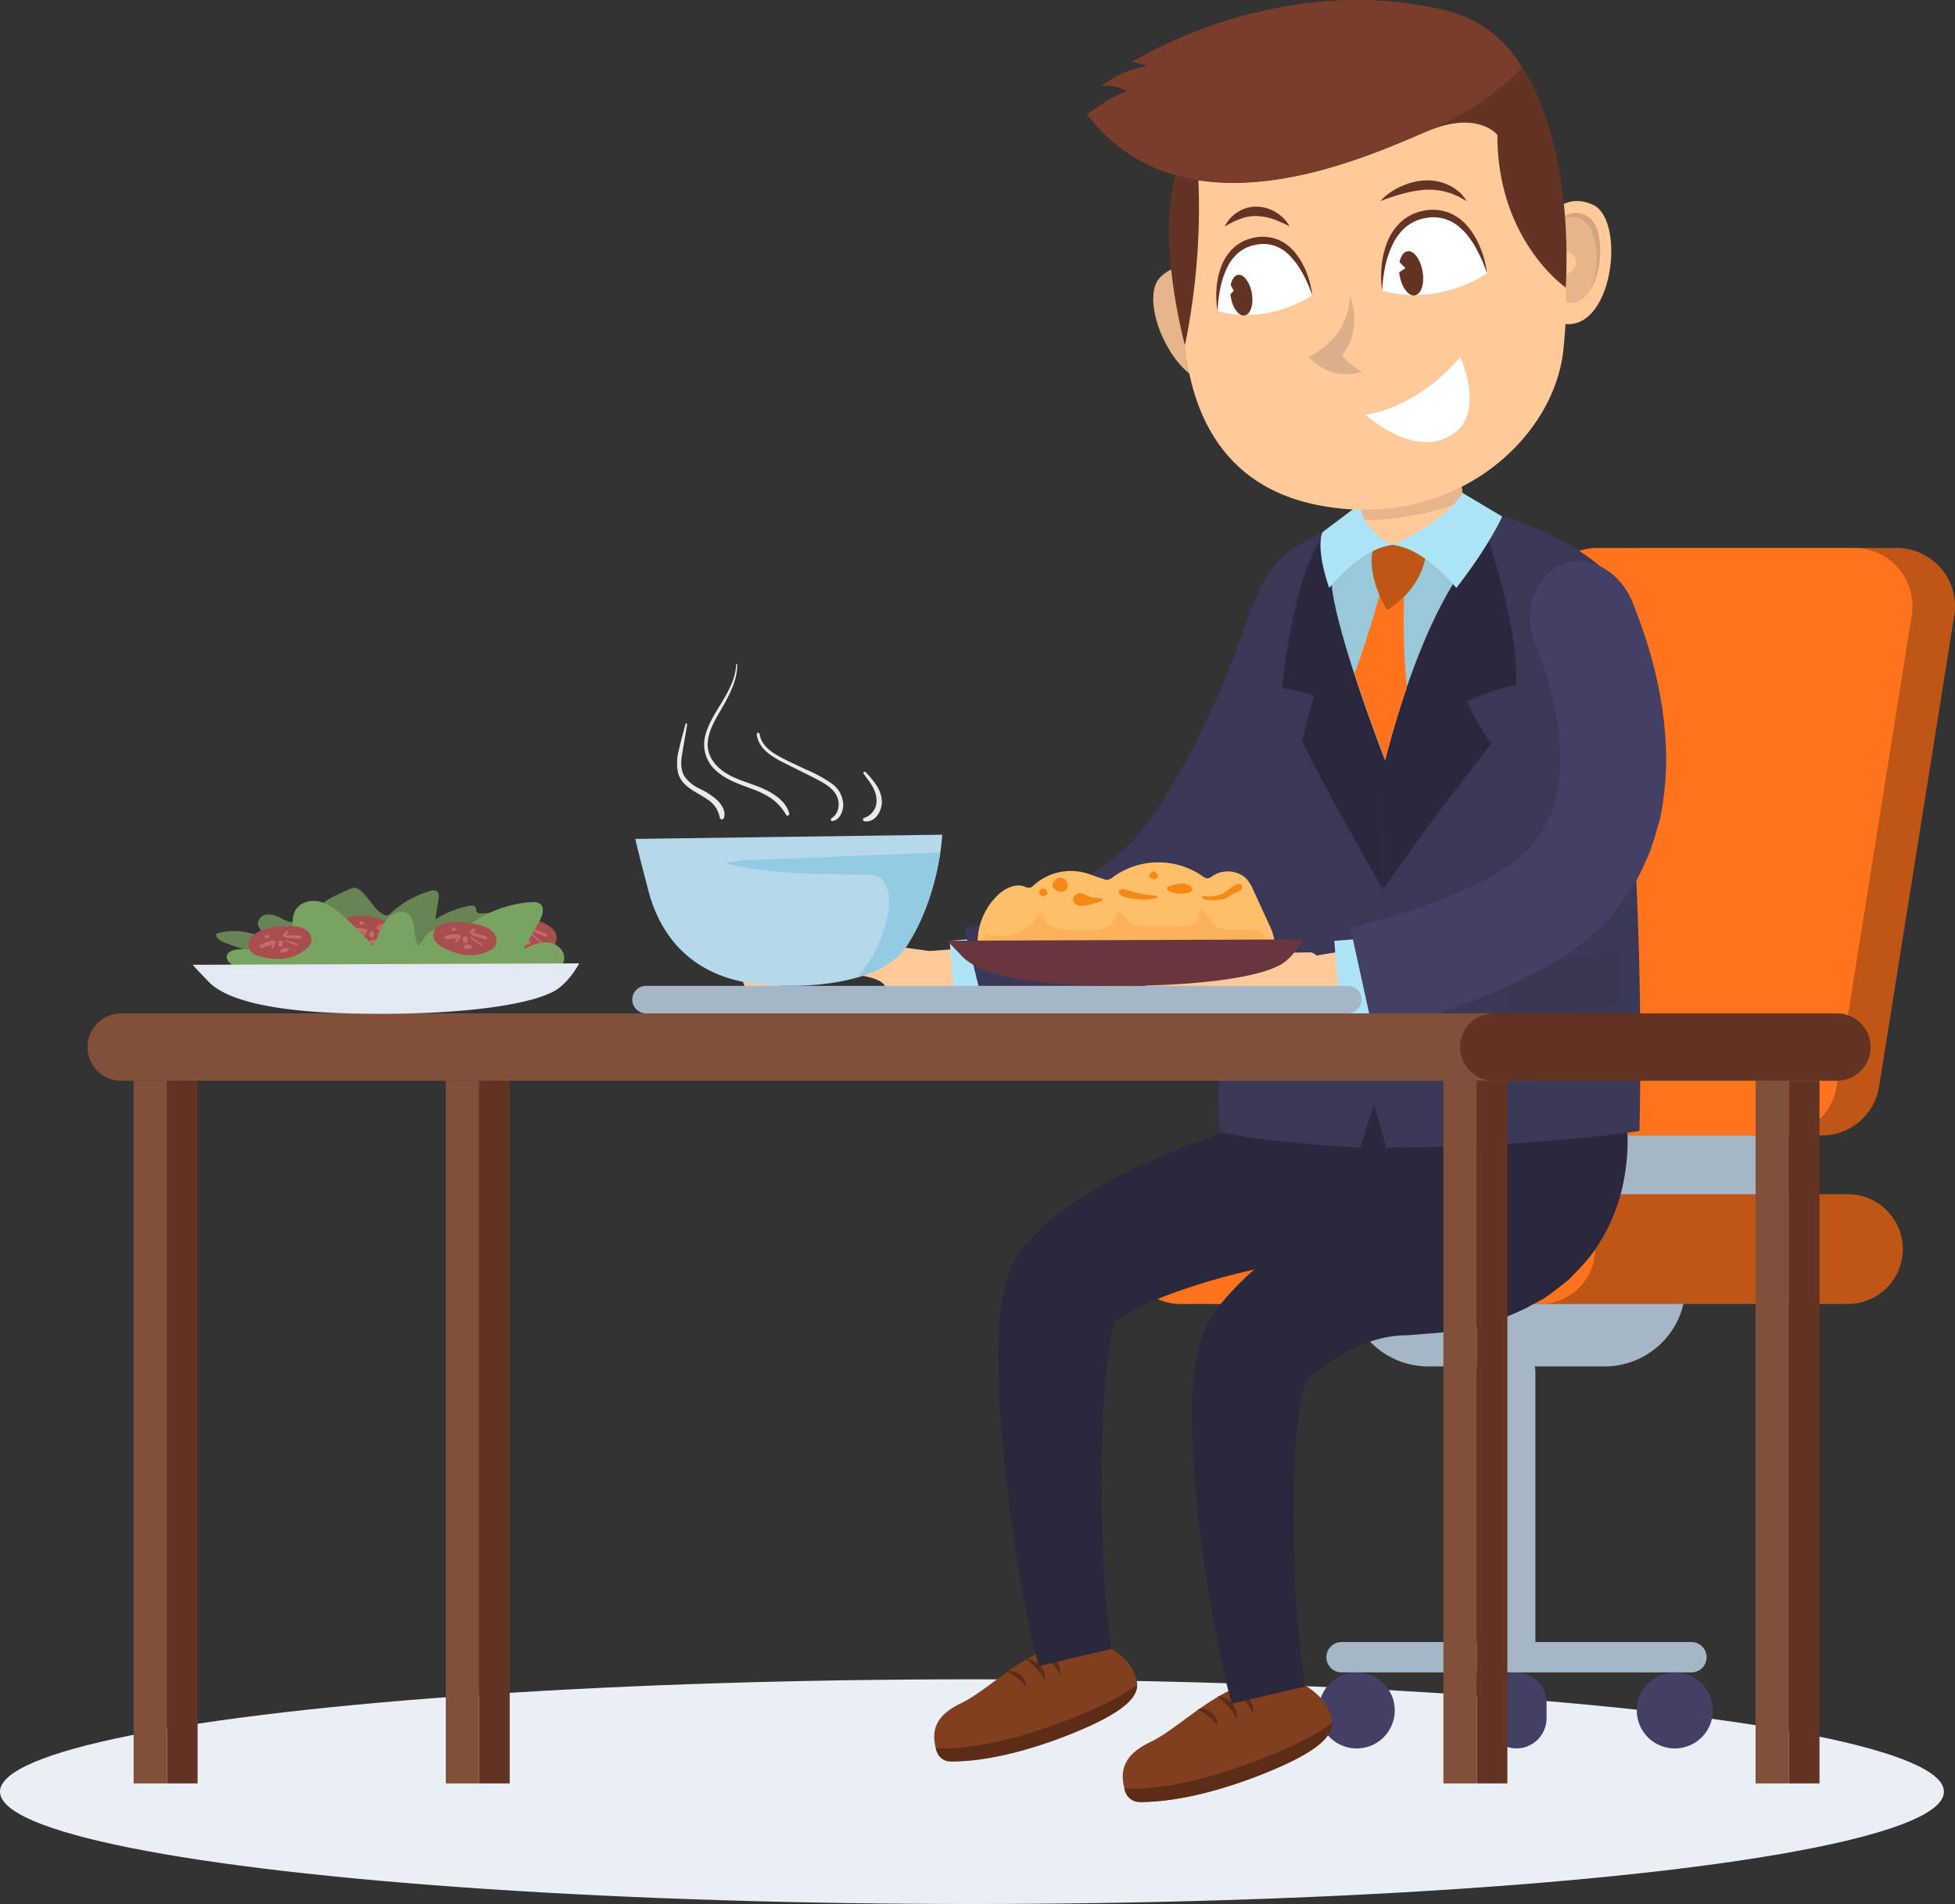 <svg xmlns="http://www.w3.org/2000/svg" viewBox="0 0 537.34 523.38"><rect x="0" y="0" width="537.34" height="523.38" fill="#333333" stroke="none"/><defs><style>.cls-1{fill:#e9eff5;}.cls-2{fill:#a5b7c6;}.cls-3{fill:#bf5616;}.cls-4{fill:#ff731d;}.cls-5{fill:#444065;}.cls-6{fill:#813f20;}.cls-7{fill:#5c2c17;}.cls-8{fill:#2b283d;}.cls-9{fill:#ffc999;}.cls-10{fill:#aee4f7;}.cls-11{fill:#3a3757;}.cls-12{fill:#99c8d9;}.cls-13{fill:#e6b58c;}.cls-14{fill:#3a3652;}.cls-15{fill:#d1a57f;}.cls-16{fill:#633424;}.cls-17{fill:#dbb08a;}.cls-18{fill:#fcffff;}.cls-19{fill:#783e2b;}.cls-20{fill:#81503a;}.cls-21{fill:#688455;}.cls-22{fill:#a84e4e;}.cls-23{fill:#c66a6a;}.cls-24{fill:#79a360;}.cls-25{fill:#e2e9f2;}.cls-26{fill:#b5d9ea;}.cls-27{fill:#93cce2;}.cls-28{fill:#eaeaea;}.cls-29{fill:#ffbe69;}.cls-30{fill:#fcb259;}.cls-31{fill:#f48914;}.cls-32{fill:#693640;}</style></defs><title>lunch-break</title><g id="Слой_2" data-name="Слой 2"><g id="Слой_7" data-name="Слой 7"><ellipse class="cls-1" cx="267.15" cy="492.49" rx="267.15" ry="30.88"/><path class="cls-2" d="M471.71,352.59H436.05c-5,0-8.8-4.11-8-8.65l10.43-60.27a8,8,0,0,1,8-6.3h35.67c5,0,8.79,4.11,8,8.65l-10.44,60.27A7.94,7.94,0,0,1,471.71,352.59Z"/><path class="cls-3" d="M500.64,312.13H430.1a16.05,16.05,0,0,1-15.85-18.57L434.9,164.15a16,16,0,0,1,15.84-13.52h70.55a16,16,0,0,1,15.84,18.57L516.49,298.61A16,16,0,0,1,500.64,312.13Z"/><path class="cls-4" d="M489,312.13H418.41a16.05,16.05,0,0,1-15.85-18.57l20.65-129.41a16,16,0,0,1,15.84-13.52H509.6a16,16,0,0,1,15.84,18.57L504.8,298.61A16,16,0,0,1,489,312.13Z"/><path class="cls-2" d="M416.82,458.45h0a5.17,5.17,0,0,1-5.16-5.16V377a5.17,5.17,0,0,1,5.16-5.16h0A5.17,5.17,0,0,1,422,377v76.3A5.17,5.17,0,0,1,416.82,458.45Z"/><path class="cls-2" d="M441.1,375.6H392.53a22.25,22.25,0,0,1-22.19-22.19h0a22.25,22.25,0,0,1,22.19-22.19H441.1a22.25,22.25,0,0,1,22.19,22.19h0A22.25,22.25,0,0,1,441.1,375.6Z"/><path class="cls-3" d="M508,358.44H385.43a15.13,15.13,0,0,1-15.09-15.09h0a15.13,15.13,0,0,1,15.09-15.09H508A15.13,15.13,0,0,1,523,343.35h0A15.13,15.13,0,0,1,508,358.44Z"/><path class="cls-4" d="M423.32,358.44H324.41a15.13,15.13,0,0,1-15.09-15.09h0a15.13,15.13,0,0,1,15.09-15.09h98.91a15.13,15.13,0,0,1,15.09,15.09h0A15.13,15.13,0,0,1,423.32,358.44Z"/><path class="cls-2" d="M464.9,459.71H368.73a4.19,4.19,0,0,1-4.17-4.17h0a4.19,4.19,0,0,1,4.17-4.18H464.9a4.19,4.19,0,0,1,4.17,4.18h0A4.19,4.19,0,0,1,464.9,459.71Z"/><path class="cls-5" d="M383.35,470.15a10.45,10.45,0,1,1-10.44-10.44A10.44,10.44,0,0,1,383.35,470.15Z"/><path class="cls-5" d="M470.78,470.15a10.45,10.45,0,1,1-10.45-10.44A10.45,10.45,0,0,1,470.78,470.15Z"/><path class="cls-5" d="M416.82,480.6h0a8.28,8.28,0,0,1-8.26-8.25V468a8.28,8.28,0,0,1,8.26-8.25h0a8.27,8.27,0,0,1,8.25,8.25v4.39A8.27,8.27,0,0,1,416.82,480.6Z"/><path class="cls-6" d="M311.46,459.29a11.41,11.41,0,0,0-2.21-3.15c-2.52-2.53-8-6.7-15.53-4.85-13.42,3.31-21.49,13-29.62,16.91-6.89,3.31-8.35,7.43-6.71,13a4,4,0,0,0,3.77,3c4.88.08,16.17-.69,33.53-7.68C314.68,468.41,313.55,463.64,311.46,459.29Z"/><path class="cls-7" d="M312.55,463.08c-3.23,2.59-9,5.7-18.72,9.54-18.28,7.23-30.16,8.07-35.32,8a3.91,3.91,0,0,1-1.32-.24c.06.26.13.51.2.77a5.87,5.87,0,0,0,.24.63,4.1,4.1,0,0,0,.73,1.08,4.37,4.37,0,0,0,1,.78,3.88,3.88,0,0,0,1.81.48c4.88.08,16.16-.71,33.53-7.68C309.15,470.63,312.56,466.55,312.55,463.08Z"/><path class="cls-7" d="M285,454.4a5.06,5.06,0,0,1,2.5.19,5.9,5.9,0,0,1,2.23,1.29,6.79,6.79,0,0,1,.86,1,5.07,5.07,0,0,1,.57,1.17,4.87,4.87,0,0,1,.25,2.5,21.64,21.64,0,0,0-1.15-2.06,8.32,8.32,0,0,0-1.4-1.66A15,15,0,0,0,285,454.4Z"/><path class="cls-7" d="M282.05,456a4.62,4.62,0,0,1,2.09.52,6.11,6.11,0,0,1,1.75,1.33,5.24,5.24,0,0,1,1.11,1.91,4.33,4.33,0,0,1,.14,2.17c-.4-.63-.68-1.21-1.05-1.74a11.3,11.3,0,0,0-1.16-1.48A31.77,31.77,0,0,0,282.05,456Z"/><path class="cls-7" d="M276.71,459.54a3.15,3.15,0,0,1,1.92-.1,4.39,4.39,0,0,1,3,2.38,3.9,3.9,0,0,1,.41,1.87c-.48-.46-.84-.91-1.24-1.3a12.21,12.21,0,0,0-1.19-1.1,12,12,0,0,0-1.33-.92C277.8,460.09,277.29,459.82,276.71,459.54Z"/><path class="cls-8" d="M285.52,458a255,255,0,0,1-5.5-26.2c-1.42-8.61-2.6-17.22-3.56-25.91s-1.7-17.42-2-26.44c-.15-4.52-.2-9.09.07-14,.09-1.26.13-2.44.28-3.77l.21-2,.43-2.67a35.75,35.75,0,0,1,3.3-10.35c.44-.8,1-1.53,1.4-2.34l1.75-2.1c1.19-1.39,2.43-2.76,3.71-4.08a29,29,0,0,1,3.8-3.33l3.33-2.63a112,112,0,0,1,13-7.95A211.9,211.9,0,0,1,331.35,313c8.51-3.11,17-5.88,25.56-8.37s16.9-4.7,26.08-6.75l7,43.48c-7.54.77-15.88,2-23.77,3.3s-15.87,2.95-23.58,4.79a178.52,178.52,0,0,0-22,6.65,82.5,82.5,0,0,0-9.31,4.19c-3,1.92-3.39,1.78-4.37,2.7-1.08-.2-2.65,9.56-3.18,17-.65,7.94-.91,16.17-1,24.41s.13,16.54.53,24.79a239.52,239.52,0,0,0,2.16,24.06Z"/><path class="cls-6" d="M365,469.67a11.9,11.9,0,0,0-2.29-3.24c-2.59-2.61-8.24-6.92-16-5-13.84,3.41-22.17,13.41-30.57,17.44-7.11,3.42-8.61,7.67-6.92,13.38a4.18,4.18,0,0,0,3.89,3.07c5,.07,16.68-.72,34.6-7.93C368.33,479.09,367.16,474.17,365,469.67Z"/><path class="cls-7" d="M366.13,473.59c-3.33,2.68-9.31,5.89-19.32,9.85-18.86,7.46-31.12,8.33-36.44,8.26a4.15,4.15,0,0,1-1.37-.24c.07.26.13.52.21.79a4.6,4.6,0,0,0,.25.65,4.25,4.25,0,0,0,1.77,1.91,3.91,3.91,0,0,0,1.87.51c5,.07,16.68-.74,34.6-7.93C362.62,481.39,366.14,477.17,366.13,473.59Z"/><path class="cls-7" d="M337.73,464.63a5.26,5.26,0,0,1,2.58.2,6.06,6.06,0,0,1,2.3,1.33,6.64,6.64,0,0,1,.89,1,5.64,5.64,0,0,1,.59,1.21,5,5,0,0,1,.25,2.58,22.14,22.14,0,0,0-1.18-2.13,8.21,8.21,0,0,0-1.45-1.71A15.18,15.18,0,0,0,337.73,464.63Z"/><path class="cls-7" d="M334.65,466.31a4.65,4.65,0,0,1,2.17.54,6.07,6.07,0,0,1,1.8,1.36,5.24,5.24,0,0,1,1.14,2,4.13,4.13,0,0,1,.14,2.23c-.4-.65-.69-1.25-1.08-1.79a11.82,11.82,0,0,0-1.19-1.53A31.26,31.26,0,0,0,334.65,466.31Z"/><path class="cls-7" d="M329.15,469.93a3.35,3.35,0,0,1,2-.1,4.44,4.44,0,0,1,1.83.88,4.57,4.57,0,0,1,1.25,1.58,3.81,3.81,0,0,1,.42,1.93c-.49-.47-.86-.93-1.27-1.34a12.85,12.85,0,0,0-1.23-1.13,11.11,11.11,0,0,0-1.37-.95C330.27,470.5,329.75,470.23,329.15,469.93Z"/><path class="cls-8" d="M338.56,468.28c-2.42-8.65-4-16.86-5.5-25.22s-2.65-16.67-3.61-25.11-1.67-16.93-1.83-25.82a118.6,118.6,0,0,1,.49-14c.17-1.35.25-2.43.55-4a48.12,48.12,0,0,1,1.22-5.16,34.08,34.08,0,0,1,1.87-4.86,39,39,0,0,1,2.76-4.43c1.22-1.53,2.59-3.13,3.79-4.42,1-1.09,2-2.17,3.07-3.18A81,81,0,0,1,363,336.87a67.67,67.67,0,0,1,17.86-5.73c3.84-.55,4.9-.87,6.83-1.25a26.7,26.7,0,0,0,5.11-1.27c1.48-.58,3.3-.88,4.39-1.64s2.66-1.15,3.37-1.92a16.41,16.41,0,0,1,1.36-.93,9.58,9.58,0,0,1,.83-1l.46-.42.21-.48c.12-.31.4-.51.49-.81a10.18,10.18,0,0,0,.57-3.92,13.73,13.73,0,0,0-.3-2.77c0-.48-.25-1-.34-1.43-.09-.24-.42-1.29-.21-.33l42-13.14a45,45,0,0,1,1.27,6.5c.18,1.86.41,3.68.41,5.52a53.78,53.78,0,0,1-.75,11.18,50,50,0,0,1-9.26,22,52.24,52.24,0,0,1-4,4.54l-2.1,2.15L429,353.49c-1.51,1.18-3.05,2.34-4.6,3.41l-4.71,2.55a65,65,0,0,1-18.4,6,57.63,57.63,0,0,1-8.65,1.12c-2.69.22-6.25.53-7,.49a31.4,31.4,0,0,0-9,1.71,45.9,45.9,0,0,0-9.25,4.36,48.36,48.36,0,0,0-4.34,3c-.71.52-1.35,1.08-2,1.62l-.94.72a3.77,3.77,0,0,0-1.16,1.4l-.36.76c-.17.38-.36,1.34-.54,2a87.5,87.5,0,0,0-1.54,10.49c-.71,7.5-.92,15.42-.94,23.32.08,15.75.82,32.22,3.12,47.16Z"/><path class="cls-8" d="M342.8,300.43c.45,23.88,22.88,42.92,50.11,42.92s49.66-19,50.11-42.92c.46-24.31-22-44.35-50.11-44.35S342.34,276.12,342.8,300.43Z"/><rect class="cls-9" x="255.07" y="261.79" width="17.33" height="15.32" transform="translate(15.77 553.48) rotate(-94.49)"/><rect class="cls-10" x="257.29" y="262.63" width="22.28" height="13.12" transform="translate(21.08 557.87) rotate(-94.49)"/><path class="cls-11" d="M265.05,255.13c19.07-5.34,40.61-15,50-28.52,12.1-17,21.33-37,28.17-57.66,2.7-8.19,10.69-13.2,18.48-11.44s12.2,11.33,9.15,20.54c-7.63,22.88-17.68,45.1-32.18,65.55-.77,1.2-2.15,2.79-3.27,4.19a38.87,38.87,0,0,1-3.66,4.06,82,82,0,0,1-7.8,7,121.76,121.76,0,0,1-16.6,10.72,171,171,0,0,1-17.23,7.85c-2.92,1.14-5.84,2.19-8.82,3.17s-5.78,1.85-9.32,2.77Z"/><path class="cls-11" d="M377.63,303.61l-3.76,11.9c-34.14-2.15-38.73-4.62-38.73-4.62-1.59-61.78,5.5-117.85,9-141.41a27.83,27.83,0,0,1,13.2-20,69.16,69.16,0,0,1,36.81-9.67s25.82-2,48.11,17.93a1013.21,1013.21,0,0,1,8.35,153.15s-27.33,4.37-69.58,4.61Z"/><path class="cls-8" d="M408.64,147.16s8.95,25.42,8,41.07c0,0-9,2.18-13.36,4.54a52.74,52.74,0,0,0,6.62,11.64s-18.43,23.2-29.75,40.18L380,207.32S383.46,162.19,408.64,147.16Z"/><path class="cls-8" d="M380.13,244.59s-18.56-32.46-22.25-41.1l3.32-12.35s-6.41-2-8.8-1.89c0,0,2.47-29.59,11.34-42L380,207.17Z"/><path class="cls-12" d="M408,149.76s-14.58,10.16-27.33,59.2c0,0-15.95-40.8-14.8-52.24S408,149.76,408,149.76Z"/><path class="cls-9" d="M403.05,143.21c.63,4.45-1.94,6.31-6.18,7.76a28.57,28.57,0,0,1-17,.43c-4.56-1.31-7.49-3.27-6.82-8l1.7-12h26.64Z"/><path class="cls-13" d="M373.08,143.12l1.66-11.64h26.64l.92,6.42A88.2,88.2,0,0,1,373.08,143.12Z"/><path class="cls-4" d="M380,160.63l5.89,3.43a213,213,0,0,0,.77,25c-.3.85-.59,1.72-.88,2.61l-.42,1.3c-.3.93-.61,1.88-.91,2.86-.09.31-.19.64-.29.95-.28.92-.56,1.85-.84,2.8l-.27.91c-.33,1.17-.67,2.37-1,3.59l-.24.85c-.35,1.3-.71,2.63-1.06,4,0,0-4.44-11.36-8.47-23.77C376.29,174.59,380,160.63,380,160.63Z"/><path class="cls-3" d="M377.76,149.76h14.32s1,10.29-10.83,18C381.25,167.75,374.84,157.62,377.76,149.76Z"/><path class="cls-10" d="M402,135.49,412.9,142s-3.7,8.2-12.63,19.63c0,0-8.5-10.84-17.47-11.85C382.8,149.76,396.83,143.92,402,135.49Z"/><path class="cls-10" d="M373.73,138.57l-10.24,7.72s-2.08,3.8,1.84,15.32c0,0,8.5-10.84,17.47-11.85C382.8,149.76,374.83,146.59,373.73,138.57Z"/><path class="cls-14" d="M415.76,264.25c14.76-.43,28.69-1.72,28.69-1.72s1.46,8.54,0,13.6a216.68,216.68,0,0,1-28.12.87S414.33,273.72,415.76,264.25Z"/><path class="cls-14" d="M338.09,263c5.41.41,14.11,1,23.13,1.26,1.43,9.47-.57,12.75-.57,12.75a208.79,208.79,0,0,1-23-.43Q337.83,269.67,338.09,263Z"/><path class="cls-9" d="M255.42,261.41s-9.47-1.23-20.29-3-31.44,4.77-31,10.63,6.83,3.43,14.18.38,26.06-2.12,25.11,2.77-9.66.71-12.56,3.44,4.45,7,15.85,4.86,10.82-3.09,10.82-3.09S260.37,263.36,255.42,261.41Z"/><polygon class="cls-9" points="359.86 262.99 360.66 276.07 377.76 277.49 376.4 260.21 359.86 262.99"/><rect class="cls-10" x="363" y="262.63" width="22.28" height="13.12" transform="translate(135.08 663.27) rotate(-94.49)"/><path class="cls-5" d="M371.15,255a181,181,0,0,0,30.29-9.94,83.8,83.8,0,0,0,13-7,36.34,36.34,0,0,0,4.94-3.88,19.9,19.9,0,0,0,1.85-2l1.71-2.4c1.38-1.46,1.88-3.45,2.89-5.14s1.22-3.87,2-5.78a51.92,51.92,0,0,0,.91-13.3c-.49-9.4-3.11-19.45-7-29.09-3-7.66-.59-16.5,6.25-20.66s16.93.16,20.74,9.8c4.77,11.88,8.31,24.58,9.09,38.43a81.27,81.27,0,0,1-1.62,21.35c-1.12,3.59-2,7.26-3.57,10.73s-3.14,7-5.58,10.05l-3.41,4.65a47.38,47.38,0,0,1-4.07,4.37,64.53,64.53,0,0,1-8.7,6.93,112.06,112.06,0,0,1-17.6,9.57c-5.88,2.58-11.77,4.77-17.69,6.7s-11.66,3.57-18.19,5.07Z"/><path class="cls-9" d="M332.39,265.15s-1.64-3.71.94-6.27,11.1,2.58,13.64,4.83Z"/><path class="cls-9" d="M358.24,277.57a5.36,5.36,0,0,0,6.45-5.69c-.34-4.2-1.37-9.42-4.41-10.11,0,0-9.56.24-20.52.17s-30.34,9.52-29,15.23,7.27,2.35,14.06-1.78,21.17-4,25.25-1.11A30,30,0,0,0,358.24,277.57Z"/><path class="cls-9" d="M421.8,66.11s5-14.79,16-9.84c9.82,4.44,5.06,39.76-11.5,31.64Z"/><path class="cls-13" d="M425,67.17s3.41-11.83,11.23-7.74c7,3.67,3.52,29.45-8.32,22.75Z"/><path class="cls-9" d="M433.16,71.81c.21,1.82-1.39,3.48-3.56,3.73s-4.09-1-4.29-2.86,1.39-3.48,3.56-3.72S433,70,433.16,71.81Z"/><path class="cls-15" d="M434.93,60.5c4.29,2.24,5.15,12.9,2.16,19.22,3.79-6,3.7-17.89-.89-20.29a5.93,5.93,0,0,0-7.59,1.22A5.77,5.77,0,0,1,434.93,60.5Z"/><path class="cls-13" d="M319.05,76.05c8.74-8.23,18.31,4.13,18.31,4.13l2.82,22.07C327.15,115.3,311.19,83.43,319.05,76.05Z"/><path class="cls-9" d="M327.08,48.11c-1.59,9.35-1.5,21.79-1.8,33.6-.3,11.45-.61,49.31,36.31,57s65.42-17.4,68.1-42.45C432.71,68,426.27,52,417,35.51c-12.15-21.64-32.62-26.23-52.81-23.08C344.78,15.46,330.36,27.61,327.08,48.11Z"/><path class="cls-16" d="M328.36,38.08s4,24.14-2.67,56.84C325.69,94.92,314.2,53.33,328.36,38.08Z"/><path class="cls-17" d="M371,81.15s.69,11-11.3,16.94c0,0,5.82,7.06,14.78,4,0,0-2.37-.61-5.61-4.41C368.82,97.68,374.77,91.49,371,81.15Z"/><path class="cls-16" d="M379.41,55.26a16.9,16.9,0,0,1,5.38-3.89,18.25,18.25,0,0,1,6.54-1.76,13.88,13.88,0,0,1,6.78,1.24c.51.27,1,.52,1.52.81L401,52.73a6.64,6.64,0,0,1,.63.56c.18.21.37.42.54.64.36.44.7.88,1,1.33-.51-.25-1-.51-1.46-.77l-.68-.4c-.23-.12-.49-.2-.73-.31l-1.42-.61c-.5-.13-1-.29-1.46-.43a18.62,18.62,0,0,0-5.9-.56,31.75,31.75,0,0,0-6,1.07C383.49,53.81,381.48,54.48,379.41,55.26Z"/><path class="cls-16" d="M354.45,62.22a36.41,36.41,0,0,0-4.55-2,15,15,0,0,0-4.44-.83,11.15,11.15,0,0,0-4.38.73,17.78,17.78,0,0,0-2.21.91c-.74.34-1.43.81-2.27,1.16a12.78,12.78,0,0,1,1.51-2.17,10.19,10.19,0,0,1,2.08-1.72,9.19,9.19,0,0,1,5.33-1.49,10.47,10.47,0,0,1,5.25,1.59A10.36,10.36,0,0,1,354.45,62.22Z"/><path class="cls-18" d="M379.9,79.94s-1.39-18.89,11.94-21.11,16.9,16.3,16.9,16.3S395.92,84.28,379.9,79.94Z"/><path class="cls-16" d="M379.9,79.94a28.35,28.35,0,0,1-.17-6.64,24.41,24.41,0,0,1,1.49-6.58A15.27,15.27,0,0,1,385.06,61,13.14,13.14,0,0,1,388,59a14.93,14.93,0,0,1,3.37-1.1,12.59,12.59,0,0,1,7,.62,13.45,13.45,0,0,1,5.49,4.28,22.36,22.36,0,0,1,3.26,5.91,27.54,27.54,0,0,1,1.59,6.45,40.12,40.12,0,0,0-2.52-6,24.59,24.59,0,0,0-3.56-5.3,16.69,16.69,0,0,0-2.3-2.08,11.21,11.21,0,0,0-2.67-1.41,10.85,10.85,0,0,0-5.93-.41,12.42,12.42,0,0,0-2.89.89,12.27,12.27,0,0,0-2.53,1.63,14.44,14.44,0,0,0-3.64,4.94,26.62,26.62,0,0,0-2,6.09A42.35,42.35,0,0,0,379.9,79.94Z"/><path class="cls-16" d="M386.84,69.07c-1.08.18-1.86,1.37-2.17,3l1.62,1.62-1.71,1.16c0,.26.06.52.1.79.56,3.36,2.44,5.85,4.19,5.55S391.59,78,391,74.62,388.59,68.77,386.84,69.07Z"/><path class="cls-18" d="M334.66,85.52s-1.61-17.27,10.6-19.31,15.43,14.93,15.43,14.93S349.19,89.39,334.66,85.52Z"/><path class="cls-16" d="M334.66,85.52a25.53,25.53,0,0,1-.31-6.06,21.66,21.66,0,0,1,1.24-6,13.65,13.65,0,0,1,3.46-5.34,12,12,0,0,1,2.71-1.83,13.76,13.76,0,0,1,3.11-1,11.68,11.68,0,0,1,6.45.6,12.49,12.49,0,0,1,5,4,20.08,20.08,0,0,1,2.95,5.43,24.83,24.83,0,0,1,1.41,5.91,38.3,38.3,0,0,0-2.33-5.5,23,23,0,0,0-3.26-4.81A16.22,16.22,0,0,0,353,68.94a10,10,0,0,0-2.41-1.28,9.76,9.76,0,0,0-5.36-.39,11.32,11.32,0,0,0-2.62.79,11,11,0,0,0-2.28,1.47,12.81,12.81,0,0,0-3.27,4.5,24.27,24.27,0,0,0-1.72,5.56A38.87,38.87,0,0,0,334.66,85.52Z"/><path class="cls-16" d="M340.27,75.55c-1,.16-1.7,1.25-2,2.78l.82,1.59-.91,1c0,.24.06.48.1.72.51,3.07,2.22,5.34,3.82,5.08s2.49-3,2-6S341.87,75.28,340.27,75.55Z"/><path class="cls-16" d="M430.37,79.05s-18.87-12.93-18.8-41.94c0,0-5.32-7-19.55-.92-16.5,7-66.4,30.28-93.19-4.66,0,0,6.79-5.17,11.05-6.33a9.76,9.76,0,0,0-7.14-1.51,25.73,25.73,0,0,1,12.45-5.44,7.36,7.36,0,0,0-4.18-1.1S348.54-6.8,393,1.91a40.3,40.3,0,0,1,28.74,22.56C427,35.85,431.58,53.35,430.37,79.05Z"/><path class="cls-19" d="M302.74,23.69a25.73,25.73,0,0,1,12.45-5.44,7.36,7.36,0,0,0-4.18-1.1s40.44-25.81,87-14.1a32.57,32.57,0,0,1,20,15l.29.53c-6.56,7-15.19,12.32-23.56,16.52-.88.3-1.8.64-2.77,1a229.52,229.52,0,0,1-23.89,9.18l-10.88,2.85c-19.95,4.25-43,3.41-58.42-16.69,0,0,6.79-5.17,11.05-6.33A9.76,9.76,0,0,0,302.74,23.69Z"/><path class="cls-18" d="M375.29,114s13.41-1.14,26.09-15.84c0,0,6.46,14.3-1.19,20.51C389.65,127.18,375.29,114,375.29,114Z"/><path class="cls-2" d="M370.46,278.56H177.56a3.8,3.8,0,0,1-3.78-3.79h0a3.79,3.79,0,0,1,3.78-3.78h192.9a3.79,3.79,0,0,1,3.78,3.78h0A3.8,3.8,0,0,1,370.46,278.56Z"/><rect class="cls-20" x="396.73" y="297.08" width="9.16" height="193.14"/><rect class="cls-16" x="405.89" y="297.08" width="8.41" height="193.14" transform="translate(820.2 787.3) rotate(180)"/><rect class="cls-20" x="482.53" y="297.08" width="9.16" height="193.14"/><rect class="cls-16" x="491.7" y="297.08" width="8.41" height="193.14" transform="translate(991.8 787.3) rotate(180)"/><path class="cls-20" d="M423.39,278.56H33.33a9.26,9.26,0,0,0-9.27,9.26h0a9.27,9.27,0,0,0,9.27,9.26H423.39a9.26,9.26,0,0,0,9.26-9.26h0A9.25,9.25,0,0,0,423.39,278.56Z"/><path class="cls-16" d="M410.58,278.56h94.3a9.26,9.26,0,0,1,9.27,9.26h0a9.27,9.27,0,0,1-9.27,9.26h-94.3a9.27,9.27,0,0,1-9.27-9.26h0A9.26,9.26,0,0,1,410.58,278.56Z"/><rect class="cls-20" x="36.73" y="297.08" width="9.16" height="193.14"/><rect class="cls-16" x="45.89" y="297.08" width="8.41" height="193.14" transform="translate(100.2 787.3) rotate(180)"/><rect class="cls-20" x="122.53" y="297.08" width="9.16" height="193.14"/><rect class="cls-16" x="131.7" y="297.08" width="8.41" height="193.14" transform="translate(271.8 787.3) rotate(180)"/><path class="cls-21" d="M70.79,262.33,62,259.21c-1.22-.43-2.69-1.23-2.57-2.55a16.66,16.66,0,0,1,9.86,0c.85.26,2.1.38,2.3-.51.13-.57-.35-1.07-.57-1.61-.56-1.35.7-2.9,2.11-3.16a6.76,6.76,0,0,1,4.1,1,7.92,7.92,0,0,0,4.07,1.2c2.18-.2,3.72-2.18,5.34-3.7,2.68-2.52,6.11-4,9.46-5.48a3.07,3.07,0,0,1,1.61-.36,2.56,2.56,0,0,1,1.09.52c2.53,1.87,3.79,5.27,6.54,6.78a1.82,1.82,0,0,0,1,.29,2.23,2.23,0,0,0,1.17-.7,27,27,0,0,1,10.6-6,2.17,2.17,0,0,1,2,.12c.61.52.53,1.48.41,2.28l-.87,5.34a28.25,28.25,0,0,1,9.37-3.68c.63-.12,1.43-.14,1.72.45.18.37.06.87.29,1.21a1.19,1.19,0,0,0,.93.39c1.66.13,3.32-.31,5-.23s3.51.89,4,2.54-.51,3.13-1.63,4.24c-3.72,3.68-9.31,4.36-14.47,4.6a94,94,0,0,1-20.94-1"/><path class="cls-22" d="M109.77,255.27c-1.72-1.91-4.37-2.42-6.7-3.08a15.47,15.47,0,0,0-4.74-.51,6.38,6.38,0,0,0-3.26.85,3.15,3.15,0,0,0-1.49,2.93,4.4,4.4,0,0,0,2,2.68c3.79,2.8,8.93,4.22,13.19,2.26a3.78,3.78,0,0,0,1.55-1.15A3.34,3.34,0,0,0,109.77,255.27Z"/><path class="cls-23" d="M96.77,256.16l.48.1a3.88,3.88,0,0,0,.59,0c.33,0,.65,0,1,0a7.31,7.31,0,0,0,1-.06l.45-.07.49-.08-.23,0,0,0-.14-.23s-.18.19-.23.23l-.29.28a1.59,1.59,0,0,0-.53.65.27.27,0,0,0,.34.33,1.5,1.5,0,0,0,.6-.52c.18-.19.37-.38.53-.58a.53.53,0,0,0,.06-.62c-.15-.24-.52-.28-.77-.34a5.14,5.14,0,0,0-1.7-.15l-.83.07a2.54,2.54,0,0,0-.47.07l-.41.17a.4.4,0,0,0-.28.37.38.38,0,0,0,.28.36Z"/><path class="cls-23" d="M101.73,256.19a1.43,1.43,0,0,0-.21.43,1.11,1.11,0,0,0,0,.48.63.63,0,0,0,.19.4.39.39,0,0,0,.19.12.37.37,0,0,0,.23.05l.16,0a.61.61,0,0,0,.26-.15.66.66,0,0,0,.16-.28v0l0-.08s0-.05,0-.07a1,1,0,0,0,0-.24l0,.17a.86.86,0,0,1,.06-.23l-.06.15,0-.06a.48.48,0,0,0,.07-.23.56.56,0,0,0-.12-.46.55.55,0,0,0-.18-.16l-.15-.06a.62.62,0,0,0-.33,0L102,256a.66.66,0,0,0-.22.22Z"/><path class="cls-23" d="M102,259.28c.09,0,.18.08.27.1a2.25,2.25,0,0,0,.36.06,1.45,1.45,0,0,0,.36,0,1.17,1.17,0,0,0,.27,0l.14-.06a.59.59,0,0,0,.2-.12.38.38,0,0,0,.13-.26.47.47,0,0,0-.22-.47l-.12-.07a.82.82,0,0,0-.26-.1,1.87,1.87,0,0,0-.41-.09h-.29c-.15,0-.29,0-.43.07l-.12.05a.44.44,0,0,0-.14.13.45.45,0,0,0-.11.31.48.48,0,0,0,.07.26.53.53,0,0,0,.3.23Z"/><path class="cls-23" d="M103.72,256.69l1.38,1.15.67.56.34.29a.64.64,0,0,0,.4.22.19.19,0,0,0,.17-.23c0-.15-.16-.23-.28-.32l-.34-.28-.68-.56L104,256.39c-.21-.17-.51.12-.3.3Z"/><path class="cls-23" d="M104.22,255.82l1.88.8.92.4.46.19a.73.73,0,0,0,.32.09.62.62,0,0,0,.26-.09.26.26,0,0,0,.16-.37.65.65,0,0,0-.38-.38l-.47-.19-1-.37-1.9-.73c-.38-.15-.65.49-.28.65Z"/><path class="cls-23" d="M104.91,254a5.76,5.76,0,0,0-.89.46l-.18.12a.73.73,0,0,0-.22.21.37.37,0,0,0-.05.18.44.44,0,0,0,0,.34.28.28,0,0,0,.24.13l.16,0h0a.49.49,0,0,0,.28-.09,1.14,1.14,0,0,0,.15-.16,2.83,2.83,0,0,1,.25-.24l.12-.11,0,0s-.06.05,0,0l.07-.05.29-.2a.31.31,0,0,0,.13-.38.3.3,0,0,0-.36-.18Z"/><path class="cls-23" d="M99.1,254.12l.38.07a.29.29,0,0,0,.16,0,.3.3,0,0,0,.16,0l.08-.06A.38.38,0,0,0,100,254a.43.43,0,0,0,0-.11.29.29,0,0,0,0-.16l0-.1a.4.4,0,0,0-.14-.15l-.34-.17a.44.44,0,0,0-.24-.07l-.12,0a.45.45,0,0,0-.21.12.29.29,0,0,0-.09.15.27.27,0,0,0,0,.18.3.3,0,0,0,0,.18.4.4,0,0,0,.09.15.72.72,0,0,0,.21.12Z"/><path class="cls-22" d="M152,255.48c-1.72-1.91-4.37-2.42-6.7-3.07a15.45,15.45,0,0,0-4.74-.52,6.38,6.38,0,0,0-3.26.85,3.17,3.17,0,0,0-1.49,2.93,4.4,4.4,0,0,0,2,2.68c3.79,2.8,8.93,4.22,13.19,2.26a3.78,3.78,0,0,0,1.55-1.15A3.33,3.33,0,0,0,152,255.48Z"/><path class="cls-23" d="M139,256.38l.48.09a3.9,3.9,0,0,0,.59,0c.33,0,.65,0,1,0a6.05,6.05,0,0,0,1-.06c.15,0,.3-.05.46-.06l.48-.09-.23,0,0,0-.14-.24c0,.05-.18.19-.23.23l-.29.28a1.75,1.75,0,0,0-.53.65.28.28,0,0,0,.34.34,1.51,1.51,0,0,0,.6-.52c.18-.2.37-.39.53-.59a.53.53,0,0,0,.06-.62c-.15-.24-.52-.28-.77-.34a5.4,5.4,0,0,0-1.7-.15l-.82.07a2.53,2.53,0,0,0-.48.07l-.41.17a.41.41,0,0,0-.28.37.4.4,0,0,0,.28.37Z"/><path class="cls-23" d="M143.91,256.41a1.5,1.5,0,0,0-.21.42,1.11,1.11,0,0,0,0,.48.61.61,0,0,0,.19.4.44.44,0,0,0,.19.12.37.37,0,0,0,.23.05l.16,0a.61.61,0,0,0,.26-.15.55.55,0,0,0,.17-.28v0s0-.05,0-.08l0-.07a1,1,0,0,0,0-.24l0,.17a2,2,0,0,1,.07-.23l-.07.15,0-.06a.45.45,0,0,0,.07-.23.43.43,0,0,0,0-.25.53.53,0,0,0-.11-.21.4.4,0,0,0-.18-.16l-.14-.06a.65.65,0,0,0-.34,0l-.14.06a.63.63,0,0,0-.23.23Z"/><path class="cls-23" d="M144.18,259.49a1.48,1.48,0,0,0,.27.1l.37.07a2.17,2.17,0,0,0,.36,0,1.17,1.17,0,0,0,.26,0l.14-.06a.55.55,0,0,0,.21-.12.42.42,0,0,0,.12-.26.47.47,0,0,0-.22-.47l-.12-.07a1.09,1.09,0,0,0-.25-.1,2.1,2.1,0,0,0-.42-.09h-.29a3.18,3.18,0,0,0-.43.06l-.12.06a.29.29,0,0,0-.14.13.41.41,0,0,0-.11.3.59.59,0,0,0,.07.26.5.5,0,0,0,.3.23Z"/><path class="cls-23" d="M145.9,256.9l1.38,1.15.68.57.33.28c.13.1.23.22.4.22a.17.17,0,0,0,.17-.23c0-.15-.16-.23-.27-.32l-.34-.28-.68-.56-1.37-1.13c-.2-.17-.51.13-.3.3Z"/><path class="cls-23" d="M146.4,256l1.88.8.93.39.46.19a.69.69,0,0,0,.31.09.84.84,0,0,0,.27-.08.27.27,0,0,0,.15-.38.62.62,0,0,0-.38-.38c-.15-.07-.31-.12-.46-.18l-1-.38-1.91-.73c-.37-.15-.65.5-.28.66Z"/><path class="cls-23" d="M147.09,254.21a6.25,6.25,0,0,0-.89.46l-.18.13a.69.69,0,0,0-.22.2.59.59,0,0,0-.05.19.42.42,0,0,0,0,.33.28.28,0,0,0,.24.13l.16,0h0a.47.47,0,0,0,.28-.09,1.14,1.14,0,0,0,.16-.15,1.88,1.88,0,0,1,.24-.25l.12-.1,0,0s0,.05,0,0L147,255a2.23,2.23,0,0,1,.3-.2.3.3,0,0,0,.12-.38.3.3,0,0,0-.36-.18Z"/><path class="cls-23" d="M141.28,254.33l.38.08a.33.33,0,0,0,.17,0,.3.3,0,0,0,.15,0l.08-.06a.38.38,0,0,0,.09-.13.2.2,0,0,0,0-.11.29.29,0,0,0,0-.16l0-.1a.54.54,0,0,0-.15-.15l-.34-.17a.48.48,0,0,0-.24-.07l-.12,0a.45.45,0,0,0-.21.12.38.38,0,0,0-.09.15.42.42,0,0,0,0,.36.38.38,0,0,0,.09.15.45.45,0,0,0,.21.12Z"/><path class="cls-24" d="M71.62,268.46a14.87,14.87,0,0,1-8.25-3.6,2.64,2.64,0,0,1-1.07-1.69c-.1-1.43,1.68-2.1,3.07-2.19a25.94,25.94,0,0,1,12.07,2.1l-1-3a12.37,12.37,0,0,1,3.79.15c1-3.3-.75-7.24,1.05-10.15,1.33-2.16,4.22-2.84,6.64-2.23a15.86,15.86,0,0,1,6.34,3.9,94.24,94.24,0,0,1,8.22,8.14c1.39-2.09,2-4.66,3.41-6.71s4.39-3.44,6.34-1.89c2.44,1.93,1,6.26,2.88,8.79,1.18-2,2.57-4.12,4.75-4.7s5,1.71,3.93,3.77a31.86,31.86,0,0,1,22.36-11.18,3.44,3.44,0,0,1,2.3.46c1.38,1.08.62,3.32-.24,4.87l-4.31,7.65c2.16-1.07,4.46-2.17,6.84-1.92s4.74,2.45,4.28,4.86c-.39,2.08-2.51,3.25-4.39,4.12A68.35,68.35,0,0,1,137.28,273c-9.46,2.15-19.29.16-29,.37-7.65.16-15.59,1.67-22.74-1.12l1.05-1"/><path class="cls-22" d="M83.79,255.41c-2.23-1.23-4.91-.83-7.32-.68a15.54,15.54,0,0,0-4.64,1.09A6.32,6.32,0,0,0,69,257.71a3.18,3.18,0,0,0-.49,3.27,4.25,4.25,0,0,0,2.73,1.86c4.47,1.4,9.78,1,13.19-2.24a3.81,3.81,0,0,0,1.1-1.61A3.29,3.29,0,0,0,83.79,255.41Z"/><path class="cls-23" d="M71.85,260.57a4.33,4.33,0,0,0,.5-.08,3.9,3.9,0,0,0,.48-.17c.3-.11.6-.21.91-.3a6.11,6.11,0,0,0,1-.39l.42-.22c.14-.07.28-.16.43-.23l-.15,0h0l-.24-.13c0-.06,0,0,0,0s-.07.13-.1.18l-.21.41a1.7,1.7,0,0,0-.32.82c0,.19.23.37.41.24a1.78,1.78,0,0,0,.44-.75,4.93,4.93,0,0,0,.32-.76.55.55,0,0,0,0-.31.41.41,0,0,0,0-.09c0-.05,0,0,0,0s-.09-.14-.11-.16c-.22-.2-.59-.1-.85-.08a6.91,6.91,0,0,0-.91.15,5.31,5.31,0,0,0-.84.31l-.75.34a2.38,2.38,0,0,0-.41.23l-.33.3a.38.38,0,0,0-.06.46.4.4,0,0,0,.43.18Z"/><path class="cls-23" d="M76.48,258.91a.75.75,0,0,0,0,.16,1.09,1.09,0,0,0,0,.31.61.61,0,0,0,0,.24l.09.22,0,.06a.59.59,0,0,0,.13.18l.12.1.15.06.16,0a.59.59,0,0,0,.23-.05.35.35,0,0,0,.13-.08.29.29,0,0,0,.11-.11.33.33,0,0,0,.07-.13.46.46,0,0,0,.06-.23.28.28,0,0,0,0-.09s0-.06,0-.09v0l0,.16a.66.66,0,0,1,0-.14.63.63,0,0,0,0-.23s0-.05,0-.08l0,.18a1,1,0,0,1,0-.25l0,.16h0a.42.42,0,0,0,0-.25.48.48,0,0,0-.07-.23.52.52,0,0,0-.16-.17.42.42,0,0,0-.22-.11l-.16,0a.62.62,0,0,0-.32.09l-.12.1a.57.57,0,0,0-.16.27Z"/><path class="cls-23" d="M77.67,261.79h.15a1,1,0,0,0,.29,0l.29,0a1.45,1.45,0,0,0,.26-.11l.13-.06a.83.83,0,0,0,.22-.14l.1-.09a.47.47,0,0,0-.2-.78l-.13,0a1.27,1.27,0,0,0-.27,0h-.15a1.26,1.26,0,0,0-.28,0l-.28.1a2.25,2.25,0,0,0-.38.19.51.51,0,0,0,.25,1Z"/><path class="cls-23" d="M78.55,258.78l1.65.62.82.32.42.15a.56.56,0,0,0,.4.07.18.18,0,0,0,.11-.26.55.55,0,0,0-.34-.21l-.41-.16-.86-.31-1.68-.63c-.25-.09-.36.31-.11.41Z"/><path class="cls-23" d="M78.79,257.79l2,.13,1,.06c.18,0,.36,0,.53,0a.58.58,0,0,0,.29-.06,1.54,1.54,0,0,0,.19-.17.25.25,0,0,0,0-.36.65.65,0,0,0-.48-.26h-.53l-1,0-2-.06c-.47,0-.46.69,0,.72Z"/><path class="cls-23" d="M78.74,255.86a5.77,5.77,0,0,0-.78.86l-.08.12a.48.48,0,0,0-.06.37.57.57,0,0,0,.11.28.29.29,0,0,0,.27.06.51.51,0,0,0,.15-.07.75.75,0,0,0,.17-.1.69.69,0,0,0,.15-.28l0,.1a4.66,4.66,0,0,1,.25-.5,1.88,1.88,0,0,1,.16-.23.86.86,0,0,1,.07-.1c0,.07,0,0,0,0l0-.06a.36.36,0,0,0,.09-.22.29.29,0,0,0-.09-.22.31.31,0,0,0-.43,0Z"/><path class="cls-23" d="M73.42,257.85l.38-.05.09,0a.32.32,0,0,0,.12-.11.13.13,0,0,0,0-.09.29.29,0,0,0,0-.16l0-.11,0-.09a.29.29,0,0,0-.1-.12.27.27,0,0,0-.14-.07l-.38-.05a.33.33,0,0,0-.24,0,.53.53,0,0,0-.21.11l-.07.1a.48.48,0,0,0-.07.23.34.34,0,0,0,0,.18.31.31,0,0,0,.1.15.45.45,0,0,0,.21.12.49.49,0,0,0,.24,0Z"/><path class="cls-22" d="M135.28,256c-1.89-1.74-4.58-2-6.95-2.43a15.2,15.2,0,0,0-4.76-.07,6.25,6.25,0,0,0-3.17,1.15,3.14,3.14,0,0,0-1.23,3.06,4.3,4.3,0,0,0,2.22,2.47c4,2.44,9.27,3.38,13.34,1a3.8,3.8,0,0,0,1.44-1.29A3.33,3.33,0,0,0,135.28,256Z"/><path class="cls-23" d="M122.48,258.12a4.18,4.18,0,0,0,.51.06l.45-.05c.33,0,.67-.06,1-.08a6.06,6.06,0,0,0,1-.15l.46-.11.45-.12h-.13l-.19-.19c0-.05,0-.07,0,0l-.14.17-.27.31c-.17.2-.43.41-.48.68a.28.28,0,0,0,.4.32c.25-.11.41-.42.57-.63a5.44,5.44,0,0,0,.45-.62.51.51,0,0,0-.06-.61,1.43,1.43,0,0,0-.76-.22,6.52,6.52,0,0,0-.88-.07,5.49,5.49,0,0,0-.9.09l-.81.14a3.18,3.18,0,0,0-.86.35.38.38,0,0,0,.2.7Z"/><path class="cls-23" d="M127.38,257.63a1.55,1.55,0,0,0-.14.29.57.57,0,0,0,0,.14.53.53,0,0,0,0,.21,1.36,1.36,0,0,0,0,.2.17.17,0,0,1,0,.07.25.25,0,0,1,0,.07.85.85,0,0,0,.09.22l.09.12.13.09.14.06a.39.39,0,0,0,.24,0,.28.28,0,0,0,.15,0,.26.26,0,0,0,.13-.08.27.27,0,0,0,.11-.1.53.53,0,0,0,.11-.21h0l0-.16v0a.43.43,0,0,1,0-.05l0,.16a.39.39,0,0,1,0-.14,1.53,1.53,0,0,0,0-.3l0,.17a.9.9,0,0,1,.06-.22.52.52,0,0,0,0-.25.49.49,0,0,0-.08-.23l-.09-.12a.39.39,0,0,0-.21-.13.27.27,0,0,0-.15-.05.52.52,0,0,0-.25,0l-.15.06a.58.58,0,0,0-.22.22Z"/><path class="cls-23" d="M127.85,260.72a2.05,2.05,0,0,0,.43.09,2.58,2.58,0,0,0,.29,0,1.35,1.35,0,0,0,.28,0l.14,0a.84.84,0,0,0,.25-.09l.12-.06a.46.46,0,0,0,0-.8l-.12-.07a1.21,1.21,0,0,0-.25-.08l-.13,0a1,1,0,0,0-.29,0,2.58,2.58,0,0,0-.29,0,1.16,1.16,0,0,0-.28.05l-.15,0a.51.51,0,0,0,0,1Z"/><path class="cls-23" d="M129.41,258l1.45,1,.72.5.37.25a.59.59,0,0,0,.38.18.18.18,0,0,0,.18-.22c0-.16-.17-.22-.3-.31l-.37-.25-.74-.5c-.49-.34-1-.68-1.48-1-.22-.16-.43.21-.21.36Z"/><path class="cls-23" d="M129.86,257.1l1.95.63,1,.31c.16,0,.32.11.49.15a.68.68,0,0,0,.52-.1.27.27,0,0,0,.09-.35.74.74,0,0,0-.14-.22.56.56,0,0,0-.25-.14c-.16-.06-.33-.09-.49-.14l-1-.28-2-.55a.36.36,0,0,0-.19.69Z"/><path class="cls-23" d="M130.27,255.22a5.4,5.4,0,0,0-1,.67l-.11.1a.45.45,0,0,0-.12.29v.06c0,.15,0,.3.16.37a.5.5,0,0,0,.34,0c.2,0,.28-.2.4-.34l-.07.08a4.32,4.32,0,0,1,.34-.39l.19-.16a.39.39,0,0,1,.1-.08s0,0,0,0,0,0,0,0a.31.31,0,0,0,.14-.18.34.34,0,0,0,0-.24.32.32,0,0,0-.42-.11Z"/><path class="cls-23" d="M124.63,255.87l.37,0a.29.29,0,0,0,.16,0,.29.29,0,0,0,.14-.08l.06-.08a.3.3,0,0,0,0-.16.2.2,0,0,0,0-.11.3.3,0,0,0,0-.15l-.06-.08a.41.41,0,0,0-.19-.11l-.36-.15a.53.53,0,0,0-.25,0l-.11.05a.44.44,0,0,0-.16.17.27.27,0,0,0-.06.17.41.41,0,0,0,0,.19.28.28,0,0,0,.08.15.29.29,0,0,0,.13.12.42.42,0,0,0,.24.07Z"/><path class="cls-25" d="M53,265.2c-.16,0,4.41,4.75,4.79,5.11,5.08,4.71,17.41,7.69,37.83,8.25,17.43.48,37.52-.4,49.86-3.62a33.9,33.9,0,0,0,6.38-2.25c4.4-2.18,7.33-7.88,7.33-7.88Z"/><path class="cls-26" d="M174.63,230.6c-.12,0,3.5,14.05,3.81,15.11,4,13.94,13.89,23.17,30.1,24.84,13.85,1.43,34-.22,40.71-10.6,9-13.91,9.73-30.51,9.73-30.51Z"/><path class="cls-27" d="M237.09,266.77c-.54.66-1.11,1.31-1.66,2,6-1.7,11-4.48,13.82-8.77,6-9.28,8.33-19.74,9.2-25.68l-52.19,2.08a26.51,26.51,0,0,0-6.91.88c12.83,3.22,26,3,39,3.13a6.09,6.09,0,0,1,3.29.67c1.45.9,2.36,2.94,2.63,5a18.5,18.5,0,0,1-.48,6.29A34.79,34.79,0,0,1,237.09,266.77Z"/><path class="cls-28" d="M202.34,182.62c-.16,3.71-1.9,7-3.77,10.14s-4.11,6.38-4.85,10A9.55,9.55,0,0,0,197,212c2.82,2.52,6.47,3.62,9.93,4.95a22.72,22.72,0,0,1,5.4,2.75,14.52,14.52,0,0,1,3.76,4.31.46.46,0,0,0,.83-.35c-.75-3.22-4-5.4-6.81-6.72-3.49-1.63-7.38-2.39-10.65-4.47-2.95-1.86-5.23-4.83-4.93-8.46.31-3.79,2.69-7.17,4.48-10.4,1.88-3.41,3.65-7,3.62-11a.14.14,0,0,0-.28,0Z"/><path class="cls-28" d="M208,201.83c.56,4.77,5.63,6.92,9.39,8.81,2.57,1.29,5.18,2.53,7.72,3.89,2,1.08,4.34,2.52,5.11,4.82a5.37,5.37,0,0,1,.11,3.1,4.12,4.12,0,0,1-1.76,2.46.42.42,0,0,0,.32.77c2-.39,2.88-2.7,2.88-4.5a7.39,7.39,0,0,0-3.08-5.74,37.62,37.62,0,0,0-7.16-3.91c-2.61-1.26-5.32-2.42-7.83-3.87-2.23-1.29-4.53-3.11-4.89-5.83-.07-.5-.87-.52-.81,0Z"/><path class="cls-28" d="M237.34,212.59c.73,1.2,1.71,2.22,2.39,3.47a8.1,8.1,0,0,1,1.2,3.85,4.92,4.92,0,0,1-3.28,4.86.5.5,0,0,0,.13,1c2.86.31,4.59-2.88,4.61-5.34a8.42,8.42,0,0,0-1.33-4.29,15.84,15.84,0,0,0-1.4-1.93,14.84,14.84,0,0,0-1.8-2c-.28-.22-.73.07-.52.4Z"/><path class="cls-28" d="M188.39,199.1c-.62,2.34-1.28,4.68-1.79,7a13.53,13.53,0,0,0-.24,6.32c1.07,4,5.14,5.22,8.17,7.38a8.64,8.64,0,0,1,2.22,2.17,9.23,9.23,0,0,1,1.11,2.83.58.58,0,0,0,1.12,0c.58-1.79-.62-3.63-1.85-4.85a19.69,19.69,0,0,0-4.67-3.08,10.44,10.44,0,0,1-4.32-3.45c-1.14-1.88-1-4.2-.63-6.28.44-2.65.92-5.3,1.35-8,0-.3-.39-.44-.47-.13Z"/><path class="cls-29" d="M268.79,260.94a18.09,18.09,0,0,1,5.4-14.84c2-1.91,4.86-3.35,7.44-2.4a2.6,2.6,0,0,0,1.5.31,2.32,2.32,0,0,0,.92-.61,15.21,15.21,0,0,1,13.41-3.66c2,.44,3.92,1.3,5.9,1.91a2.76,2.76,0,0,0,1.13.17,3.23,3.23,0,0,0,1.45-.76,21.27,21.27,0,0,1,24.58-.22,2.4,2.4,0,0,0,1.32.61,2.71,2.71,0,0,0,1.44-.66,7.6,7.6,0,0,1,7.37-.57,6.54,6.54,0,0,1,2,1.4,11.33,11.33,0,0,1,1.86,3.13q2.21,4.78,4.39,9.56a13.45,13.45,0,0,1,1.3,3.83,4.47,4.47,0,0,1-1.11,3.75,5.86,5.86,0,0,1-2.44,1.22,74,74,0,0,1-19.34,2.83A141.07,141.07,0,0,1,295,263.32"/><path class="cls-30" d="M270.35,261.44a7.57,7.57,0,0,1,.65-4.82,11.91,11.91,0,0,0,14.81-5.91c1,.5,1.23,1.88,1.88,2.84,1,1.46,2.95,1.79,4.69,1.93q3.12.26,6.25.22a13.36,13.36,0,0,0,5.91-1.06,3.21,3.21,0,0,0,1.46-1.26c.5-.9.5-2.31,1.48-2.57s1.66,1.16,2.33,2.06c1.19,1.61,3.46,1.74,5.43,1.73l10.05,0c1.38,0,3-.15,3.72-1.38.57-1,.24-2.37.83-3.37,2.2,1,2.88,4.12,5.05,5.21a6.91,6.91,0,0,0,3.16.51h5.26a5.77,5.77,0,0,1,2.58.4,6.09,6.09,0,0,1,2.38,3.05,1.46,1.46,0,0,1,.2.81c-.07.42-.48.67-.85.86-3.72,1.83-7.89,2.42-12,2.75-4.45.36-8.91.45-13.37.53l-16.79.32a115.92,115.92,0,0,1-16.67-.49"/><path class="cls-31" d="M327.65,244.14a1,1,0,0,0-.3-.37,4.12,4.12,0,0,0-1.6-.88,6.27,6.27,0,0,0-3.22.42c-.65.17-2.33.23-1.57,1.31a2,2,0,0,0,1.05.64,8.12,8.12,0,0,0,4.53.15,1.9,1.9,0,0,0,.86-.4A.81.81,0,0,0,327.65,244.14Z"/><path class="cls-31" d="M318.2,240.58a1,1,0,0,0-.1-.27,1.55,1.55,0,0,0-.53-.63c-.67-.4-1.86.45-1.6,1.24a.86.86,0,0,0,.35.47,1.37,1.37,0,0,0,1.51.11.62.62,0,0,0,.29-.29A1.09,1.09,0,0,0,318.2,240.58Z"/><path class="cls-31" d="M287.86,245.23a1,1,0,0,0-.1-.27,1.56,1.56,0,0,0-.54-.63c-.66-.4-1.86.45-1.6,1.25a.92.92,0,0,0,.35.46,1.38,1.38,0,0,0,1.52.11.67.67,0,0,0,.29-.29A1.18,1.18,0,0,0,287.86,245.23Z"/><path class="cls-31" d="M293.46,243.09a1.86,1.86,0,0,0-.18-.49,2.89,2.89,0,0,0-1-1.14c-1.2-.73-3.37.81-2.89,2.26a1.55,1.55,0,0,0,.63.84,2.47,2.47,0,0,0,2.75.19,1.17,1.17,0,0,0,.52-.52A2,2,0,0,0,293.46,243.09Z"/><path class="cls-31" d="M303,247.18c-.07-.34-1.6-.34-1.84-.36a7.41,7.41,0,0,1-2.68-.79,4.79,4.79,0,0,0-1.49-.55,1.81,1.81,0,0,0-1.93,2.24c.36,1.07,1.65,1.37,2.64,1.3C298.26,249,303.12,248,303,247.18Z"/><path class="cls-31" d="M318,246.36a.87.87,0,0,0-.42-.17,31.49,31.49,0,0,1-7.51-1.46,4.21,4.21,0,0,0-1.47-.31c-.47,0-1,.26-1.08.73s.36.86.77,1.08a8.58,8.58,0,0,0,3,.77,24.7,24.7,0,0,0,3.77.27C315.36,247.26,318.78,247,318,246.36Z"/><path class="cls-31" d="M339.75,243.19c-1.5.61-2.63,2.1-4.11,2.63a10.3,10.3,0,0,1-5.19.44.64.64,0,0,0,.25.81c.92.61,4,.36,5,.18,1.92-.36,2.58-1.38,4.4-2.07.64-.25,1.4-.69,1.31-1.39C341.28,242.89,340.6,242.85,339.75,243.19Z"/><path class="cls-32" d="M260.45,258.59c-.15,0,4.05,4.37,4.41,4.7,4.67,4.33,16,7.07,34.8,7.59,16,.44,34.53-.37,45.89-3.33a32.21,32.21,0,0,0,5.87-2.07c4.05-2,6.74-7.26,6.74-7.26Z"/></g></g></svg>